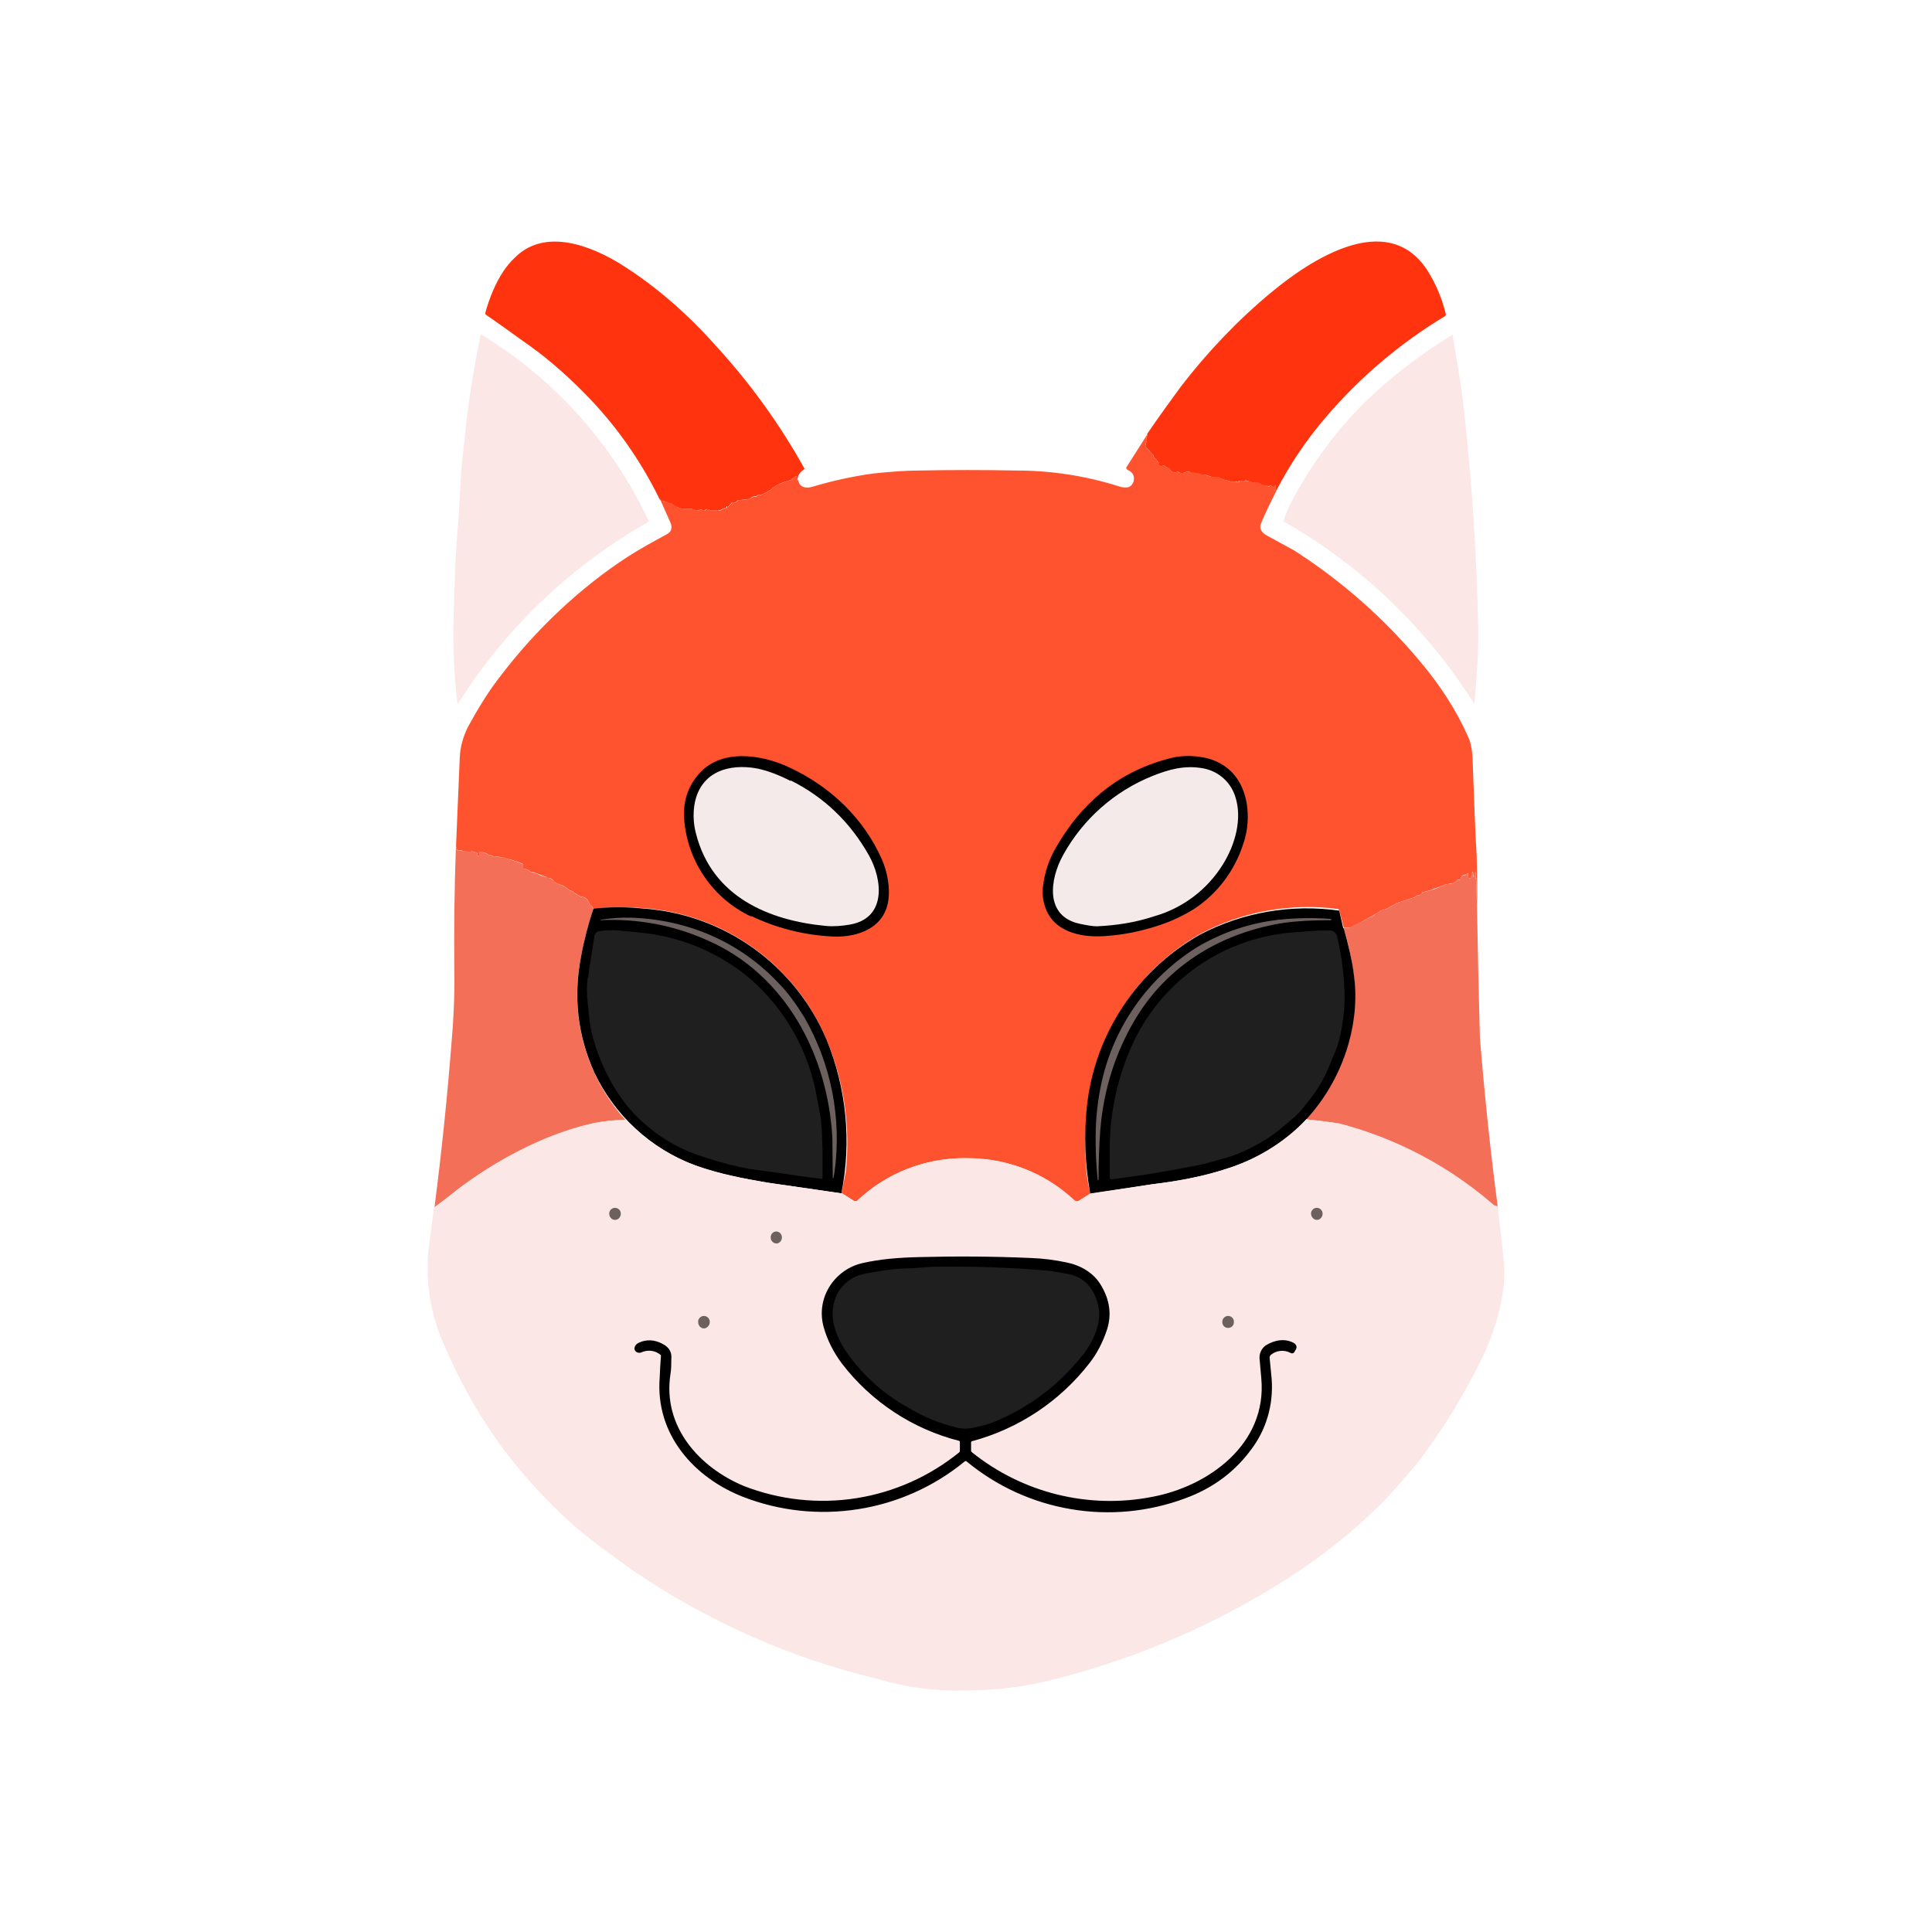 <svg width="24" height="24" viewBox="0 0 24 24" fill="none" xmlns="http://www.w3.org/2000/svg">
<rect x="0" y="0" width="24" height="24" fill="#333333" stroke="none"/>
<g clip-path="url(#clip0_328_30686)">
<path d="M24 0H0V24H24V0Z" fill="white"/>
<path d="M15.848 6.112C15.844 6.111 15.84 6.11 15.836 6.107C15.832 6.104 15.83 6.101 15.828 6.096C15.828 6.086 15.828 6.081 15.833 6.091H15.848V6.086C15.838 6.086 15.838 6.086 15.848 6.076V6.035H15.838C15.833 6.041 15.826 6.047 15.818 6.05H15.807C15.804 6.042 15.799 6.035 15.792 6.03H15.777C15.77 6.036 15.763 6.041 15.756 6.045C15.756 6.05 15.751 6.045 15.756 6.045C15.756 6.04 15.751 6.035 15.741 6.035H15.725C15.695 6.034 15.666 6.023 15.643 6.004L15.627 5.999C15.621 5.999 15.614 5.999 15.607 5.999H15.571C15.541 5.987 15.51 5.976 15.478 5.968H15.468C15.464 5.973 15.458 5.977 15.452 5.979C15.445 5.981 15.438 5.981 15.432 5.978H15.391C15.38 5.978 15.38 5.978 15.386 5.988C15.386 5.999 15.386 5.999 15.375 5.988C15.37 5.983 15.355 5.978 15.345 5.983C15.328 5.988 15.31 5.988 15.293 5.983C15.276 5.977 15.259 5.972 15.242 5.968C15.203 5.961 15.167 5.947 15.134 5.927H15.118C15.087 5.927 15.041 5.927 15.015 5.911C15.005 5.905 14.992 5.901 14.979 5.901L14.928 5.896C14.904 5.891 14.88 5.886 14.856 5.88L14.846 5.875C14.844 5.874 14.842 5.874 14.84 5.874C14.839 5.874 14.837 5.874 14.835 5.875H14.799L14.784 5.865C14.775 5.861 14.765 5.859 14.756 5.859C14.746 5.859 14.736 5.861 14.727 5.865C14.711 5.872 14.694 5.877 14.676 5.88L14.66 5.875C14.65 5.86 14.63 5.86 14.614 5.865C14.578 5.875 14.547 5.865 14.532 5.829C14.53 5.825 14.527 5.822 14.523 5.819C14.52 5.816 14.516 5.814 14.511 5.814C14.492 5.806 14.475 5.796 14.46 5.783H14.45C14.424 5.798 14.398 5.793 14.388 5.767L14.393 5.757V5.742C14.384 5.737 14.377 5.73 14.372 5.721C14.371 5.715 14.367 5.709 14.362 5.705C14.353 5.7 14.344 5.693 14.338 5.684C14.332 5.675 14.328 5.665 14.326 5.654C14.326 5.654 14.326 5.644 14.316 5.644L14.239 5.556C14.236 5.554 14.233 5.551 14.231 5.547C14.229 5.544 14.228 5.54 14.228 5.536C14.231 5.518 14.236 5.501 14.244 5.484C14.248 5.473 14.248 5.46 14.244 5.448C14.242 5.445 14.242 5.442 14.242 5.438C14.242 5.434 14.242 5.431 14.244 5.428C14.254 5.412 14.259 5.397 14.249 5.392C14.414 5.15 14.558 4.955 14.671 4.8C15 4.373 15.375 3.977 15.797 3.628C16.275 3.232 17.227 2.599 17.726 3.35C17.836 3.522 17.916 3.712 17.962 3.91L17.952 3.926C17.394 4.262 16.894 4.686 16.471 5.181C16.228 5.464 16.019 5.775 15.848 6.107V6.112ZM9.913 5.958C9.903 5.958 9.898 5.952 9.898 5.932C9.898 5.911 9.893 5.911 9.877 5.922L9.841 5.952C9.826 5.963 9.808 5.97 9.79 5.973C9.727 5.989 9.668 6.015 9.615 6.05C9.601 6.059 9.589 6.069 9.579 6.081L9.563 6.091C9.552 6.093 9.541 6.098 9.532 6.107L9.517 6.117L9.45 6.148H9.43C9.419 6.148 9.409 6.148 9.399 6.163H9.388C9.363 6.163 9.337 6.174 9.316 6.194C9.312 6.197 9.306 6.199 9.301 6.199L9.172 6.215C9.162 6.215 9.157 6.22 9.157 6.225C9.148 6.233 9.137 6.239 9.126 6.243C9.114 6.246 9.102 6.247 9.09 6.246C9.09 6.246 9.08 6.246 9.08 6.256C9.069 6.272 9.055 6.286 9.039 6.297H9.034C9.034 6.287 9.028 6.287 9.023 6.297C9.023 6.312 9.013 6.318 9.003 6.312L8.982 6.318C8.956 6.338 8.923 6.347 8.89 6.343H8.833L8.818 6.338C8.811 6.332 8.802 6.328 8.793 6.326C8.784 6.324 8.775 6.325 8.766 6.328L8.761 6.333C8.751 6.348 8.74 6.348 8.725 6.338V6.333C8.713 6.329 8.701 6.329 8.689 6.333C8.682 6.337 8.675 6.34 8.668 6.343H8.648C8.631 6.333 8.611 6.326 8.591 6.323H8.488C8.436 6.314 8.387 6.293 8.344 6.261C8.34 6.256 8.335 6.253 8.329 6.251C8.312 6.25 8.296 6.245 8.283 6.235L8.267 6.23L8.231 6.225C8.226 6.225 8.221 6.225 8.216 6.215L8.195 6.204C7.953 5.707 7.63 5.253 7.238 4.862C6.997 4.62 6.75 4.409 6.493 4.234C6.34 4.122 6.186 4.013 6.03 3.905V3.88C6.081 3.7 6.153 3.52 6.256 3.365C6.292 3.314 6.338 3.252 6.4 3.196C6.776 2.825 7.352 3.057 7.722 3.288C8.149 3.556 8.545 3.905 8.884 4.286C9.314 4.753 9.687 5.269 9.995 5.824C9.949 5.86 9.908 5.891 9.908 5.958H9.913Z" fill="#FF340E"/>
<path d="M7.958 6.539C7.042 7.078 6.268 7.827 5.7 8.725C5.69 8.746 5.685 8.741 5.68 8.725C5.644 8.406 5.628 8.103 5.633 7.8C5.633 7.599 5.644 7.409 5.649 7.218C5.654 6.977 5.674 6.699 5.7 6.385L5.726 5.907C5.741 5.67 5.777 5.439 5.798 5.202C5.841 4.85 5.899 4.5 5.973 4.153C6.884 4.703 7.611 5.513 8.061 6.478L7.958 6.539ZM15.946 6.467C15.966 6.401 15.997 6.334 16.023 6.272C16.29 5.758 16.635 5.295 17.052 4.904C17.357 4.623 17.69 4.373 18.044 4.158C18.096 4.482 18.157 4.796 18.188 5.115C18.287 6.012 18.345 6.913 18.363 7.815C18.368 8.124 18.343 8.432 18.317 8.725C18.317 8.741 18.312 8.741 18.302 8.725C17.713 7.794 16.904 7.022 15.946 6.478V6.467Z" fill="#FBE7E6"/>
<path d="M14.249 5.392C14.26 5.397 14.255 5.413 14.244 5.428C14.243 5.431 14.242 5.435 14.242 5.438C14.242 5.442 14.243 5.445 14.244 5.449C14.247 5.459 14.247 5.469 14.244 5.48C14.236 5.498 14.231 5.517 14.229 5.536C14.229 5.546 14.229 5.552 14.239 5.557L14.316 5.644L14.327 5.654C14.327 5.68 14.342 5.696 14.363 5.706L14.373 5.721C14.373 5.732 14.383 5.737 14.393 5.742V5.768C14.404 5.793 14.424 5.798 14.445 5.783H14.46C14.476 5.798 14.496 5.809 14.512 5.814C14.522 5.814 14.527 5.819 14.532 5.829C14.548 5.865 14.579 5.876 14.615 5.865C14.63 5.865 14.651 5.865 14.666 5.876H14.676C14.697 5.876 14.712 5.876 14.728 5.865C14.736 5.862 14.745 5.86 14.753 5.86C14.762 5.86 14.771 5.862 14.779 5.865L14.8 5.87H14.836C14.838 5.87 14.84 5.871 14.842 5.871C14.843 5.872 14.845 5.874 14.846 5.876H14.872C14.906 5.885 14.94 5.894 14.975 5.901L15.016 5.912C15.041 5.927 15.088 5.927 15.119 5.922H15.134C15.17 5.948 15.206 5.958 15.242 5.968L15.293 5.984C15.31 5.988 15.328 5.988 15.345 5.984C15.355 5.984 15.371 5.984 15.376 5.994L15.386 5.989V5.984H15.396L15.412 5.978C15.415 5.977 15.418 5.976 15.422 5.976C15.426 5.976 15.429 5.977 15.432 5.978L15.469 5.973H15.479C15.509 5.973 15.54 5.984 15.571 5.994L15.607 5.999C15.614 5.999 15.621 5.999 15.628 5.999H15.643C15.669 6.02 15.695 6.03 15.726 6.03H15.741C15.751 6.035 15.757 6.04 15.751 6.045H15.757C15.767 6.045 15.772 6.04 15.777 6.03H15.793L15.808 6.045L15.818 6.05C15.826 6.047 15.833 6.042 15.839 6.035H15.849V6.076C15.839 6.081 15.839 6.086 15.849 6.081V6.092H15.834C15.829 6.081 15.823 6.086 15.829 6.092C15.829 6.102 15.839 6.107 15.849 6.112C15.782 6.241 15.72 6.369 15.664 6.503C15.633 6.58 15.69 6.627 15.746 6.657L16.075 6.837C16.666 7.216 17.195 7.682 17.644 8.221C17.891 8.514 18.091 8.823 18.235 9.147C18.292 9.265 18.292 9.404 18.297 9.538C18.313 9.934 18.323 10.299 18.344 10.638C18.349 10.829 18.354 11.04 18.349 11.261L18.338 10.926V10.911C18.333 10.903 18.332 10.894 18.333 10.885V10.834C18.333 10.824 18.333 10.824 18.328 10.834V10.844H18.318V10.854C18.328 10.86 18.328 10.86 18.318 10.854V10.86C18.313 10.873 18.311 10.887 18.313 10.901C18.313 10.911 18.313 10.911 18.308 10.901C18.302 10.884 18.3 10.867 18.302 10.849L18.297 10.829L18.287 10.834V10.865L18.282 10.88C18.276 10.886 18.273 10.893 18.271 10.901L18.266 10.911C18.256 10.911 18.246 10.911 18.235 10.901C18.233 10.898 18.232 10.894 18.232 10.89C18.232 10.887 18.233 10.883 18.235 10.88L18.241 10.86C18.241 10.849 18.241 10.844 18.23 10.849C18.224 10.853 18.219 10.858 18.215 10.865H18.205C18.174 10.865 18.153 10.88 18.143 10.916L18.133 10.926H18.117L18.102 10.932C18.088 10.949 18.07 10.963 18.05 10.973C18.04 10.975 18.029 10.975 18.02 10.973C18.006 10.973 17.993 10.978 17.983 10.988C17.983 10.989 17.981 10.99 17.98 10.991C17.979 10.991 17.977 10.992 17.976 10.992C17.974 10.992 17.973 10.991 17.971 10.991C17.97 10.99 17.969 10.989 17.968 10.988C17.958 10.988 17.942 10.988 17.932 10.998C17.93 11.001 17.928 11.004 17.926 11.005C17.923 11.007 17.92 11.008 17.917 11.009H17.901L17.798 11.045L17.793 11.05H17.788C17.753 11.064 17.717 11.074 17.68 11.081C17.67 11.081 17.665 11.086 17.665 11.091C17.66 11.099 17.653 11.107 17.645 11.112C17.637 11.117 17.628 11.121 17.618 11.122C17.605 11.123 17.592 11.128 17.582 11.137L17.567 11.148L17.361 11.214L17.346 11.22C17.331 11.233 17.313 11.244 17.294 11.25C17.281 11.256 17.269 11.263 17.258 11.271C17.23 11.289 17.199 11.301 17.166 11.307C17.145 11.312 17.13 11.328 17.114 11.338C17.098 11.344 17.082 11.353 17.068 11.364C17.054 11.378 17.036 11.389 17.017 11.394C16.986 11.405 16.965 11.425 16.934 11.441C16.877 11.468 16.82 11.498 16.765 11.528L16.744 11.523H16.693L16.636 11.307C16.633 11.3 16.627 11.295 16.621 11.292C16.029 11.214 15.428 11.324 14.903 11.605C14.52 11.825 14.194 12.131 13.953 12.501C13.712 12.87 13.561 13.291 13.514 13.73C13.478 13.987 13.473 14.249 13.493 14.522C13.504 14.63 13.519 14.732 13.545 14.825L13.401 14.918C13.393 14.924 13.384 14.927 13.375 14.927C13.366 14.927 13.357 14.924 13.349 14.918L13.252 14.835C12.899 14.536 12.449 14.377 11.986 14.388C11.485 14.385 11.002 14.576 10.639 14.923H10.618L10.454 14.82C10.471 14.736 10.488 14.652 10.505 14.568C10.568 14.006 10.487 13.438 10.268 12.917C10.078 12.461 9.764 12.066 9.363 11.778C8.962 11.489 8.488 11.317 7.995 11.281C7.786 11.265 7.576 11.267 7.368 11.286L7.357 11.271V11.261C7.344 11.253 7.334 11.242 7.326 11.23C7.318 11.214 7.31 11.199 7.301 11.184C7.294 11.173 7.285 11.163 7.274 11.156C7.264 11.149 7.252 11.144 7.239 11.142C7.223 11.141 7.207 11.135 7.193 11.127C7.176 11.115 7.159 11.105 7.141 11.096C7.135 11.095 7.13 11.091 7.126 11.086C7.115 11.065 7.09 11.07 7.074 11.055C7.058 11.043 7.04 11.031 7.023 11.019C7.007 11.008 6.99 10.999 6.971 10.993C6.948 10.987 6.926 10.978 6.905 10.968C6.892 10.96 6.881 10.95 6.874 10.937C6.862 10.922 6.846 10.911 6.827 10.906H6.802L6.791 10.896C6.749 10.879 6.706 10.864 6.663 10.849C6.644 10.838 6.623 10.833 6.601 10.834C6.596 10.834 6.591 10.834 6.586 10.824C6.575 10.814 6.562 10.806 6.547 10.802C6.533 10.797 6.518 10.796 6.503 10.798C6.503 10.798 6.493 10.798 6.493 10.788V10.731C6.431 10.705 6.375 10.685 6.323 10.674C6.306 10.671 6.288 10.666 6.272 10.659L6.262 10.654L6.221 10.649C6.19 10.638 6.164 10.638 6.133 10.644L6.123 10.638C6.111 10.628 6.097 10.623 6.082 10.623L6.066 10.618C6.052 10.606 6.036 10.597 6.018 10.592C6 10.587 5.982 10.585 5.963 10.587C5.953 10.587 5.953 10.592 5.953 10.597V10.628C5.953 10.633 5.953 10.638 5.943 10.633H5.938C5.933 10.633 5.927 10.628 5.933 10.623C5.933 10.602 5.927 10.587 5.907 10.587C5.9 10.587 5.893 10.585 5.886 10.582C5.879 10.577 5.869 10.575 5.861 10.577C5.837 10.583 5.812 10.583 5.788 10.577H5.773C5.763 10.577 5.752 10.577 5.742 10.566C5.726 10.561 5.707 10.561 5.691 10.566L5.675 10.551L5.665 10.51L5.711 9.419C5.716 9.28 5.752 9.152 5.814 9.028C5.938 8.802 6.071 8.581 6.231 8.38C6.663 7.815 7.213 7.295 7.8 6.915C7.959 6.812 8.124 6.724 8.283 6.637C8.34 6.606 8.355 6.56 8.329 6.493L8.201 6.205C8.211 6.205 8.216 6.205 8.221 6.215L8.237 6.225L8.273 6.23L8.334 6.251L8.35 6.261C8.396 6.292 8.442 6.313 8.499 6.323H8.592C8.617 6.323 8.638 6.333 8.653 6.344H8.674C8.681 6.34 8.688 6.337 8.694 6.333C8.705 6.33 8.715 6.33 8.725 6.333C8.73 6.333 8.73 6.333 8.725 6.333V6.338C8.746 6.349 8.756 6.349 8.767 6.333L8.772 6.328C8.78 6.325 8.79 6.324 8.799 6.326C8.808 6.328 8.816 6.332 8.823 6.338L8.839 6.344H8.895C8.931 6.349 8.962 6.344 8.988 6.318H9.008C9.019 6.318 9.029 6.313 9.034 6.297C9.034 6.287 9.034 6.287 9.034 6.297H9.044C9.06 6.286 9.074 6.272 9.085 6.256L9.096 6.246C9.121 6.246 9.142 6.246 9.163 6.225C9.163 6.22 9.168 6.215 9.178 6.215L9.307 6.2L9.322 6.194C9.343 6.174 9.373 6.169 9.394 6.169L9.404 6.164C9.407 6.158 9.412 6.154 9.417 6.151C9.423 6.148 9.429 6.147 9.435 6.148H9.451L9.517 6.117L9.533 6.107C9.541 6.098 9.552 6.093 9.564 6.092L9.579 6.081C9.59 6.069 9.602 6.059 9.615 6.05C9.667 6.014 9.723 5.994 9.79 5.973C9.811 5.973 9.826 5.963 9.841 5.953L9.877 5.922C9.893 5.912 9.898 5.912 9.898 5.932C9.898 5.953 9.903 5.963 9.913 5.958C9.929 6.061 10.021 6.071 10.099 6.045C10.346 5.971 10.599 5.916 10.855 5.881C11.06 5.86 11.251 5.845 11.421 5.845C11.822 5.837 12.223 5.837 12.624 5.845C13.055 5.845 13.483 5.91 13.895 6.04C13.924 6.051 13.956 6.056 13.987 6.056C14.09 6.056 14.126 5.906 14.033 5.85C14.02 5.845 14.008 5.838 13.997 5.829C13.995 5.827 13.993 5.825 13.992 5.822C13.991 5.82 13.99 5.817 13.99 5.814C13.99 5.811 13.991 5.808 13.992 5.805C13.993 5.803 13.995 5.8 13.997 5.798L14.255 5.392H14.249Z" fill="#FF532F"/>
<path d="M9.327 11.384C9.094 11.274 8.896 11.104 8.75 10.891C8.605 10.679 8.518 10.432 8.499 10.176C8.483 9.97 8.54 9.785 8.663 9.636C8.936 9.291 9.455 9.368 9.805 9.533C10.314 9.769 10.731 10.165 10.957 10.68C11.024 10.834 11.065 11.045 11.029 11.22C10.957 11.564 10.592 11.657 10.299 11.631C9.963 11.61 9.635 11.524 9.332 11.379L9.327 11.384ZM15.432 9.79C15.524 10.006 15.519 10.274 15.442 10.489C15.337 10.816 15.125 11.097 14.84 11.287C14.701 11.374 14.542 11.451 14.357 11.508C14.161 11.57 13.961 11.611 13.755 11.626C13.477 11.652 13.117 11.6 12.994 11.297C12.958 11.204 12.942 11.107 12.958 10.999C12.979 10.829 13.035 10.664 13.128 10.51C13.241 10.32 13.364 10.15 13.503 10.011C13.801 9.703 14.161 9.507 14.578 9.409C14.681 9.389 14.789 9.384 14.917 9.404C15.144 9.435 15.339 9.569 15.432 9.79Z" fill="black"/>
<path d="M9.825 9.696C10.236 9.902 10.56 10.211 10.792 10.622C10.967 10.931 11.013 11.409 10.555 11.486C10.463 11.502 10.355 11.512 10.257 11.502C9.552 11.435 8.848 11.142 8.647 10.36C8.615 10.243 8.608 10.12 8.626 10C8.693 9.588 9.053 9.48 9.408 9.547C9.532 9.573 9.671 9.624 9.82 9.701L9.825 9.696ZM14.932 9.542C15.027 9.557 15.115 9.597 15.188 9.659C15.26 9.72 15.314 9.801 15.344 9.892C15.436 10.17 15.344 10.494 15.19 10.74C14.995 11.054 14.69 11.283 14.336 11.383C14.104 11.46 13.867 11.496 13.626 11.507C13.579 11.507 13.508 11.496 13.415 11.476C12.973 11.383 13.04 10.92 13.209 10.617C13.455 10.174 13.845 9.829 14.315 9.64C14.521 9.557 14.711 9.506 14.932 9.542Z" fill="#F4EAE9"/>
<path d="M5.664 10.511L5.675 10.552C5.68 10.563 5.685 10.563 5.69 10.563L5.742 10.568C5.752 10.578 5.762 10.573 5.772 10.573H5.788C5.814 10.583 5.839 10.583 5.86 10.573C5.87 10.573 5.875 10.573 5.886 10.583C5.892 10.586 5.899 10.588 5.906 10.588C5.927 10.588 5.932 10.604 5.932 10.624V10.635H5.952V10.599L5.958 10.588C5.999 10.588 6.035 10.594 6.066 10.619L6.081 10.624C6.096 10.624 6.107 10.63 6.122 10.64H6.132C6.163 10.64 6.189 10.64 6.22 10.65H6.261L6.277 10.66L6.323 10.676C6.374 10.686 6.426 10.707 6.487 10.732L6.498 10.748V10.789L6.503 10.799C6.518 10.797 6.533 10.799 6.547 10.803C6.561 10.807 6.574 10.815 6.585 10.825L6.601 10.835L6.662 10.851L6.714 10.876C6.752 10.886 6.789 10.896 6.827 10.907C6.847 10.912 6.863 10.928 6.873 10.938L6.904 10.969L6.971 10.995L7.022 11.02L7.074 11.056C7.089 11.072 7.115 11.067 7.125 11.087L7.141 11.098L7.192 11.128C7.207 11.139 7.223 11.144 7.243 11.144C7.264 11.149 7.285 11.164 7.3 11.185L7.326 11.231L7.357 11.262V11.272L7.367 11.288C7.367 11.314 7.351 11.35 7.336 11.401C7.287 11.56 7.248 11.721 7.218 11.884C7.144 12.242 7.155 12.611 7.251 12.963C7.347 13.316 7.524 13.64 7.768 13.911C7.614 13.916 7.49 13.932 7.382 13.952C6.759 14.112 6.174 14.398 5.664 14.791C5.576 14.862 5.487 14.932 5.397 15.001C5.484 14.324 5.555 13.645 5.608 12.965C5.634 12.672 5.649 12.373 5.644 12.059C5.639 11.545 5.644 11.031 5.664 10.511ZM18.348 11.262C18.357 11.806 18.369 12.349 18.384 12.893C18.441 13.592 18.513 14.292 18.605 14.986C18.578 14.984 18.553 14.973 18.533 14.955C17.984 14.481 17.333 14.14 16.63 13.957C16.495 13.934 16.36 13.917 16.224 13.906C16.444 13.662 16.611 13.374 16.713 13.061C16.815 12.748 16.849 12.417 16.815 12.09C16.787 11.899 16.746 11.71 16.692 11.524H16.743L16.764 11.53L16.774 11.524L16.79 11.509C16.841 11.483 16.887 11.458 16.934 11.442C16.964 11.427 16.985 11.406 17.021 11.396C17.037 11.396 17.052 11.38 17.073 11.365C17.083 11.355 17.095 11.346 17.108 11.339L17.16 11.308C17.195 11.303 17.228 11.291 17.258 11.272C17.269 11.264 17.281 11.257 17.294 11.252C17.313 11.245 17.33 11.235 17.345 11.221L17.355 11.216L17.566 11.149C17.571 11.149 17.576 11.149 17.582 11.139C17.592 11.13 17.604 11.124 17.618 11.123C17.638 11.123 17.654 11.108 17.664 11.092L17.679 11.082C17.718 11.076 17.756 11.066 17.793 11.051H17.803L17.906 11.01H17.916C17.921 11.01 17.926 11.01 17.931 11C17.942 10.99 17.957 10.99 17.967 10.99H17.978C17.983 10.985 17.99 10.982 17.997 10.98C18.004 10.978 18.012 10.978 18.019 10.979L18.05 10.974C18.07 10.964 18.087 10.95 18.101 10.933H18.117L18.132 10.928L18.142 10.912C18.153 10.882 18.173 10.871 18.204 10.871L18.214 10.866C18.218 10.86 18.224 10.855 18.23 10.851C18.24 10.851 18.245 10.851 18.24 10.861L18.23 10.882L18.235 10.902L18.266 10.912L18.271 10.902C18.271 10.897 18.271 10.887 18.281 10.882V10.835H18.297V10.846C18.297 10.866 18.297 10.887 18.307 10.902C18.307 10.912 18.307 10.912 18.307 10.902C18.307 10.892 18.307 10.876 18.317 10.861C18.328 10.861 18.328 10.861 18.317 10.861V10.846H18.322V10.83H18.333V10.912L18.338 10.928L18.348 11.262Z" fill="#F46F58"/>
<path d="M10.458 14.825L9.533 14.691C9.224 14.639 8.926 14.583 8.632 14.475C8.082 14.268 7.634 13.854 7.383 13.323C7.177 12.865 7.12 12.386 7.218 11.883C7.255 11.68 7.307 11.481 7.372 11.286C7.578 11.265 7.784 11.265 7.989 11.286C8.483 11.32 8.957 11.491 9.359 11.779C9.761 12.067 10.076 12.46 10.268 12.916C10.515 13.519 10.58 14.181 10.453 14.819L10.458 14.825ZM16.692 11.528C16.749 11.733 16.795 11.924 16.816 12.088C16.857 12.376 16.836 12.664 16.754 12.958C16.63 13.399 16.38 13.794 16.034 14.094C15.792 14.29 15.519 14.434 15.216 14.526C14.959 14.608 14.661 14.67 14.316 14.711L13.544 14.83C13.477 14.469 13.463 14.099 13.503 13.734C13.552 13.294 13.705 12.872 13.949 12.503C14.193 12.133 14.522 11.827 14.907 11.61C15.438 11.332 16.043 11.228 16.636 11.312L16.687 11.533L16.692 11.528Z" fill="black"/>
<path d="M10.366 14.563L10.355 14.625C10.345 14.646 10.345 14.646 10.345 14.625L10.34 14.136C10.283 13.087 9.743 12.099 8.792 11.683C8.374 11.494 7.917 11.408 7.459 11.431V11.426C7.589 11.404 7.72 11.396 7.85 11.4C8.55 11.426 9.198 11.703 9.681 12.223C9.784 12.326 9.887 12.47 9.99 12.634C10.326 13.218 10.459 13.896 10.366 14.563ZM13.668 14.039C13.653 14.244 13.646 14.45 13.647 14.656L13.642 14.661H13.637C13.621 14.507 13.611 14.352 13.611 14.208C13.606 13.967 13.626 13.73 13.673 13.499C13.744 13.141 13.888 12.803 14.096 12.503C14.304 12.204 14.571 11.951 14.881 11.76C15.19 11.58 15.524 11.467 15.879 11.426C16.096 11.402 16.315 11.399 16.532 11.415L16.538 11.426V11.431H16.532C16.306 11.431 16.121 11.441 15.961 11.462C15.19 11.58 14.511 11.976 14.1 12.665C13.853 13.082 13.709 13.54 13.668 14.039Z" fill="#6C615E"/>
<path d="M7.306 12.145L7.321 12.022L7.383 11.636C7.388 11.6 7.408 11.574 7.439 11.569C7.516 11.554 7.604 11.554 7.696 11.559L8 11.59C8.487 11.646 8.947 11.844 9.322 12.161C9.76 12.545 10.052 13.068 10.15 13.642L10.191 13.863C10.212 13.992 10.212 14.13 10.217 14.269C10.218 14.393 10.218 14.516 10.217 14.64C10.214 14.642 10.21 14.644 10.206 14.645C10.009 14.62 9.812 14.593 9.615 14.562L9.311 14.521C9.135 14.489 8.962 14.444 8.792 14.388C8.388 14.274 8.03 14.037 7.768 13.709C7.575 13.454 7.436 13.164 7.357 12.855C7.321 12.726 7.316 12.582 7.3 12.449C7.288 12.348 7.288 12.246 7.3 12.145H7.306ZM15.139 14.408L14.954 14.46C14.676 14.516 14.419 14.562 14.187 14.598L13.812 14.65H13.802L13.791 14.645C13.789 14.642 13.787 14.639 13.786 14.635C13.785 14.632 13.785 14.628 13.786 14.624V14.295C13.781 13.873 13.868 13.452 14.023 13.076C14.188 12.667 14.463 12.312 14.816 12.049C15.17 11.786 15.59 11.625 16.029 11.585L16.389 11.559H16.533C16.574 11.569 16.6 11.595 16.61 11.631C16.672 11.898 16.703 12.155 16.703 12.402C16.703 12.572 16.677 12.752 16.631 12.937C16.605 13.03 16.564 13.117 16.528 13.205C16.458 13.389 16.357 13.559 16.229 13.709C16.188 13.77 16.127 13.832 16.085 13.873C15.962 13.976 15.838 14.089 15.705 14.166C15.52 14.28 15.335 14.362 15.139 14.408Z" fill="#1F1F1F"/>
<path d="M16.224 13.904L16.635 13.955C17.338 14.138 17.989 14.479 18.538 14.953C18.559 14.974 18.579 14.984 18.605 14.984L18.677 15.622C18.698 15.797 18.688 15.977 18.651 16.152C18.6 16.419 18.513 16.661 18.405 16.882C18.183 17.335 17.917 17.766 17.613 18.168C17.458 18.348 17.319 18.517 17.165 18.672C16.805 19.032 16.414 19.34 16.003 19.603C15.129 20.163 14.173 20.581 13.169 20.842C12.814 20.94 12.438 20.997 12.037 20.997C11.649 21.014 11.262 20.965 10.89 20.853C9.811 20.593 8.788 20.14 7.871 19.515C7.557 19.289 7.254 19.078 6.976 18.811C6.693 18.543 6.435 18.25 6.205 17.936C5.932 17.556 5.706 17.149 5.52 16.712C5.332 16.3 5.269 15.842 5.34 15.395L5.392 14.999L5.67 14.794C5.983 14.546 6.327 14.338 6.693 14.177C6.93 14.074 7.161 13.996 7.382 13.95C7.485 13.93 7.614 13.914 7.768 13.909L7.994 14.115C8.19 14.269 8.406 14.393 8.632 14.475C8.92 14.578 9.224 14.639 9.532 14.691L10.458 14.825L10.612 14.922H10.638C10.643 14.922 10.654 14.922 10.659 14.912L10.741 14.835C10.94 14.669 11.171 14.544 11.419 14.469C11.668 14.394 11.928 14.37 12.186 14.398C12.621 14.43 13.032 14.611 13.349 14.912C13.356 14.918 13.364 14.921 13.373 14.922C13.383 14.923 13.392 14.921 13.4 14.917L13.549 14.825L14.316 14.711C14.66 14.67 14.964 14.609 15.216 14.526C15.599 14.409 15.946 14.197 16.224 13.909V13.904Z" fill="#FBE7E6"/>
<path d="M7.64 15.154C7.681 15.154 7.712 15.118 7.712 15.076C7.712 15.057 7.704 15.039 7.691 15.025C7.677 15.012 7.659 15.004 7.64 15.004C7.621 15.004 7.602 15.012 7.589 15.025C7.575 15.039 7.568 15.057 7.568 15.076C7.568 15.118 7.599 15.154 7.64 15.154ZM16.358 15.154C16.399 15.154 16.43 15.118 16.43 15.076C16.43 15.057 16.422 15.039 16.409 15.025C16.395 15.012 16.377 15.004 16.358 15.004C16.339 15.004 16.32 15.012 16.307 15.025C16.294 15.039 16.286 15.057 16.286 15.076C16.286 15.118 16.322 15.154 16.358 15.154ZM9.646 15.447C9.682 15.447 9.713 15.411 9.713 15.375C9.713 15.365 9.712 15.356 9.709 15.347C9.706 15.338 9.702 15.329 9.695 15.322C9.689 15.315 9.681 15.309 9.673 15.305C9.664 15.301 9.655 15.298 9.646 15.298C9.636 15.298 9.626 15.3 9.617 15.303C9.608 15.307 9.6 15.313 9.593 15.32C9.586 15.328 9.581 15.336 9.578 15.346C9.574 15.355 9.573 15.365 9.574 15.375C9.574 15.411 9.605 15.447 9.646 15.447Z" fill="#6C615E"/>
<path d="M11.919 17.9C11.338 17.753 10.823 17.414 10.458 16.938C10.355 16.799 10.278 16.65 10.232 16.486C10.129 16.115 10.376 15.76 10.726 15.688C10.931 15.642 11.158 15.622 11.42 15.616C11.88 15.604 12.339 15.607 12.798 15.627C12.953 15.632 13.107 15.652 13.251 15.683C13.426 15.719 13.591 15.812 13.683 15.976C13.786 16.151 13.812 16.336 13.75 16.522C13.698 16.676 13.627 16.815 13.534 16.933C13.165 17.409 12.65 17.751 12.068 17.905L12.063 17.916V18.029L12.078 18.044C12.389 18.293 12.75 18.471 13.136 18.566C13.523 18.661 13.925 18.671 14.316 18.594C15 18.466 15.746 17.946 15.668 17.118C15.662 17.043 15.655 16.967 15.648 16.892C15.643 16.858 15.647 16.823 15.661 16.791C15.674 16.759 15.697 16.732 15.725 16.712C15.833 16.645 15.972 16.619 16.085 16.691C16.106 16.712 16.111 16.733 16.101 16.758L16.085 16.784C16.075 16.81 16.054 16.82 16.029 16.805C15.989 16.784 15.944 16.776 15.9 16.782C15.856 16.787 15.815 16.806 15.782 16.835L15.776 16.846L15.771 16.861L15.792 17.077C15.828 17.396 15.751 17.71 15.571 17.967C15.355 18.276 15.072 18.486 14.717 18.615C14.265 18.782 13.778 18.828 13.303 18.747C12.828 18.667 12.383 18.464 12.011 18.157C12.001 18.147 11.991 18.147 11.981 18.157C11.602 18.467 11.147 18.671 10.664 18.747C10.18 18.824 9.685 18.771 9.229 18.594C8.627 18.358 8.139 17.823 8.195 17.113C8.198 17.02 8.204 16.928 8.211 16.835C8.178 16.806 8.138 16.787 8.095 16.781C8.052 16.775 8.008 16.781 7.969 16.799C7.938 16.815 7.881 16.799 7.881 16.748C7.886 16.717 7.902 16.697 7.933 16.681C8.031 16.635 8.133 16.64 8.236 16.697C8.313 16.738 8.349 16.799 8.339 16.887C8.339 16.948 8.339 17.005 8.329 17.067C8.226 17.725 8.694 18.234 9.244 18.461C9.688 18.633 10.169 18.685 10.639 18.611C11.108 18.537 11.55 18.339 11.919 18.039C11.923 18.033 11.925 18.026 11.924 18.018V17.916C11.924 17.91 11.924 17.9 11.914 17.9H11.919Z" fill="black"/>
<path d="M13.442 16.841C13.148 17.214 12.761 17.501 12.32 17.675C12.254 17.7 12.181 17.716 12.115 17.731C12.032 17.752 11.95 17.752 11.873 17.731C11.674 17.682 11.483 17.605 11.307 17.5C10.986 17.328 10.71 17.081 10.505 16.78C10.402 16.631 10.315 16.41 10.351 16.235C10.361 16.155 10.39 16.08 10.437 16.015C10.484 15.951 10.546 15.899 10.618 15.864C10.68 15.833 10.752 15.818 10.824 15.808C10.983 15.777 11.148 15.756 11.307 15.756L11.595 15.736C12.079 15.728 12.563 15.745 13.046 15.787L13.282 15.828C13.375 15.849 13.452 15.89 13.514 15.957C13.591 16.044 13.637 16.152 13.652 16.276C13.673 16.471 13.565 16.687 13.447 16.841H13.442Z" fill="#1F1F1F"/>
<path d="M15.256 16.496C15.297 16.496 15.328 16.465 15.328 16.424C15.329 16.414 15.327 16.404 15.324 16.395C15.321 16.386 15.316 16.377 15.309 16.37C15.302 16.363 15.294 16.357 15.285 16.353C15.276 16.349 15.266 16.347 15.256 16.347C15.246 16.347 15.236 16.349 15.227 16.353C15.218 16.357 15.21 16.363 15.203 16.37C15.197 16.377 15.191 16.386 15.188 16.395C15.185 16.404 15.183 16.414 15.184 16.424C15.184 16.465 15.215 16.496 15.256 16.496ZM8.745 16.502C8.781 16.502 8.817 16.465 8.817 16.424C8.817 16.414 8.816 16.404 8.813 16.395C8.809 16.386 8.804 16.377 8.797 16.37C8.791 16.363 8.782 16.357 8.773 16.353C8.764 16.349 8.754 16.347 8.745 16.347C8.735 16.347 8.725 16.349 8.716 16.353C8.707 16.357 8.698 16.363 8.692 16.37C8.685 16.377 8.68 16.386 8.676 16.395C8.673 16.404 8.672 16.414 8.673 16.424C8.673 16.465 8.703 16.502 8.745 16.502Z" fill="#6C615E"/>
</g>
<defs>
<clipPath id="clip0_328_30686">
<rect width="24" height="24" fill="white"/>
</clipPath>
</defs>
</svg>

